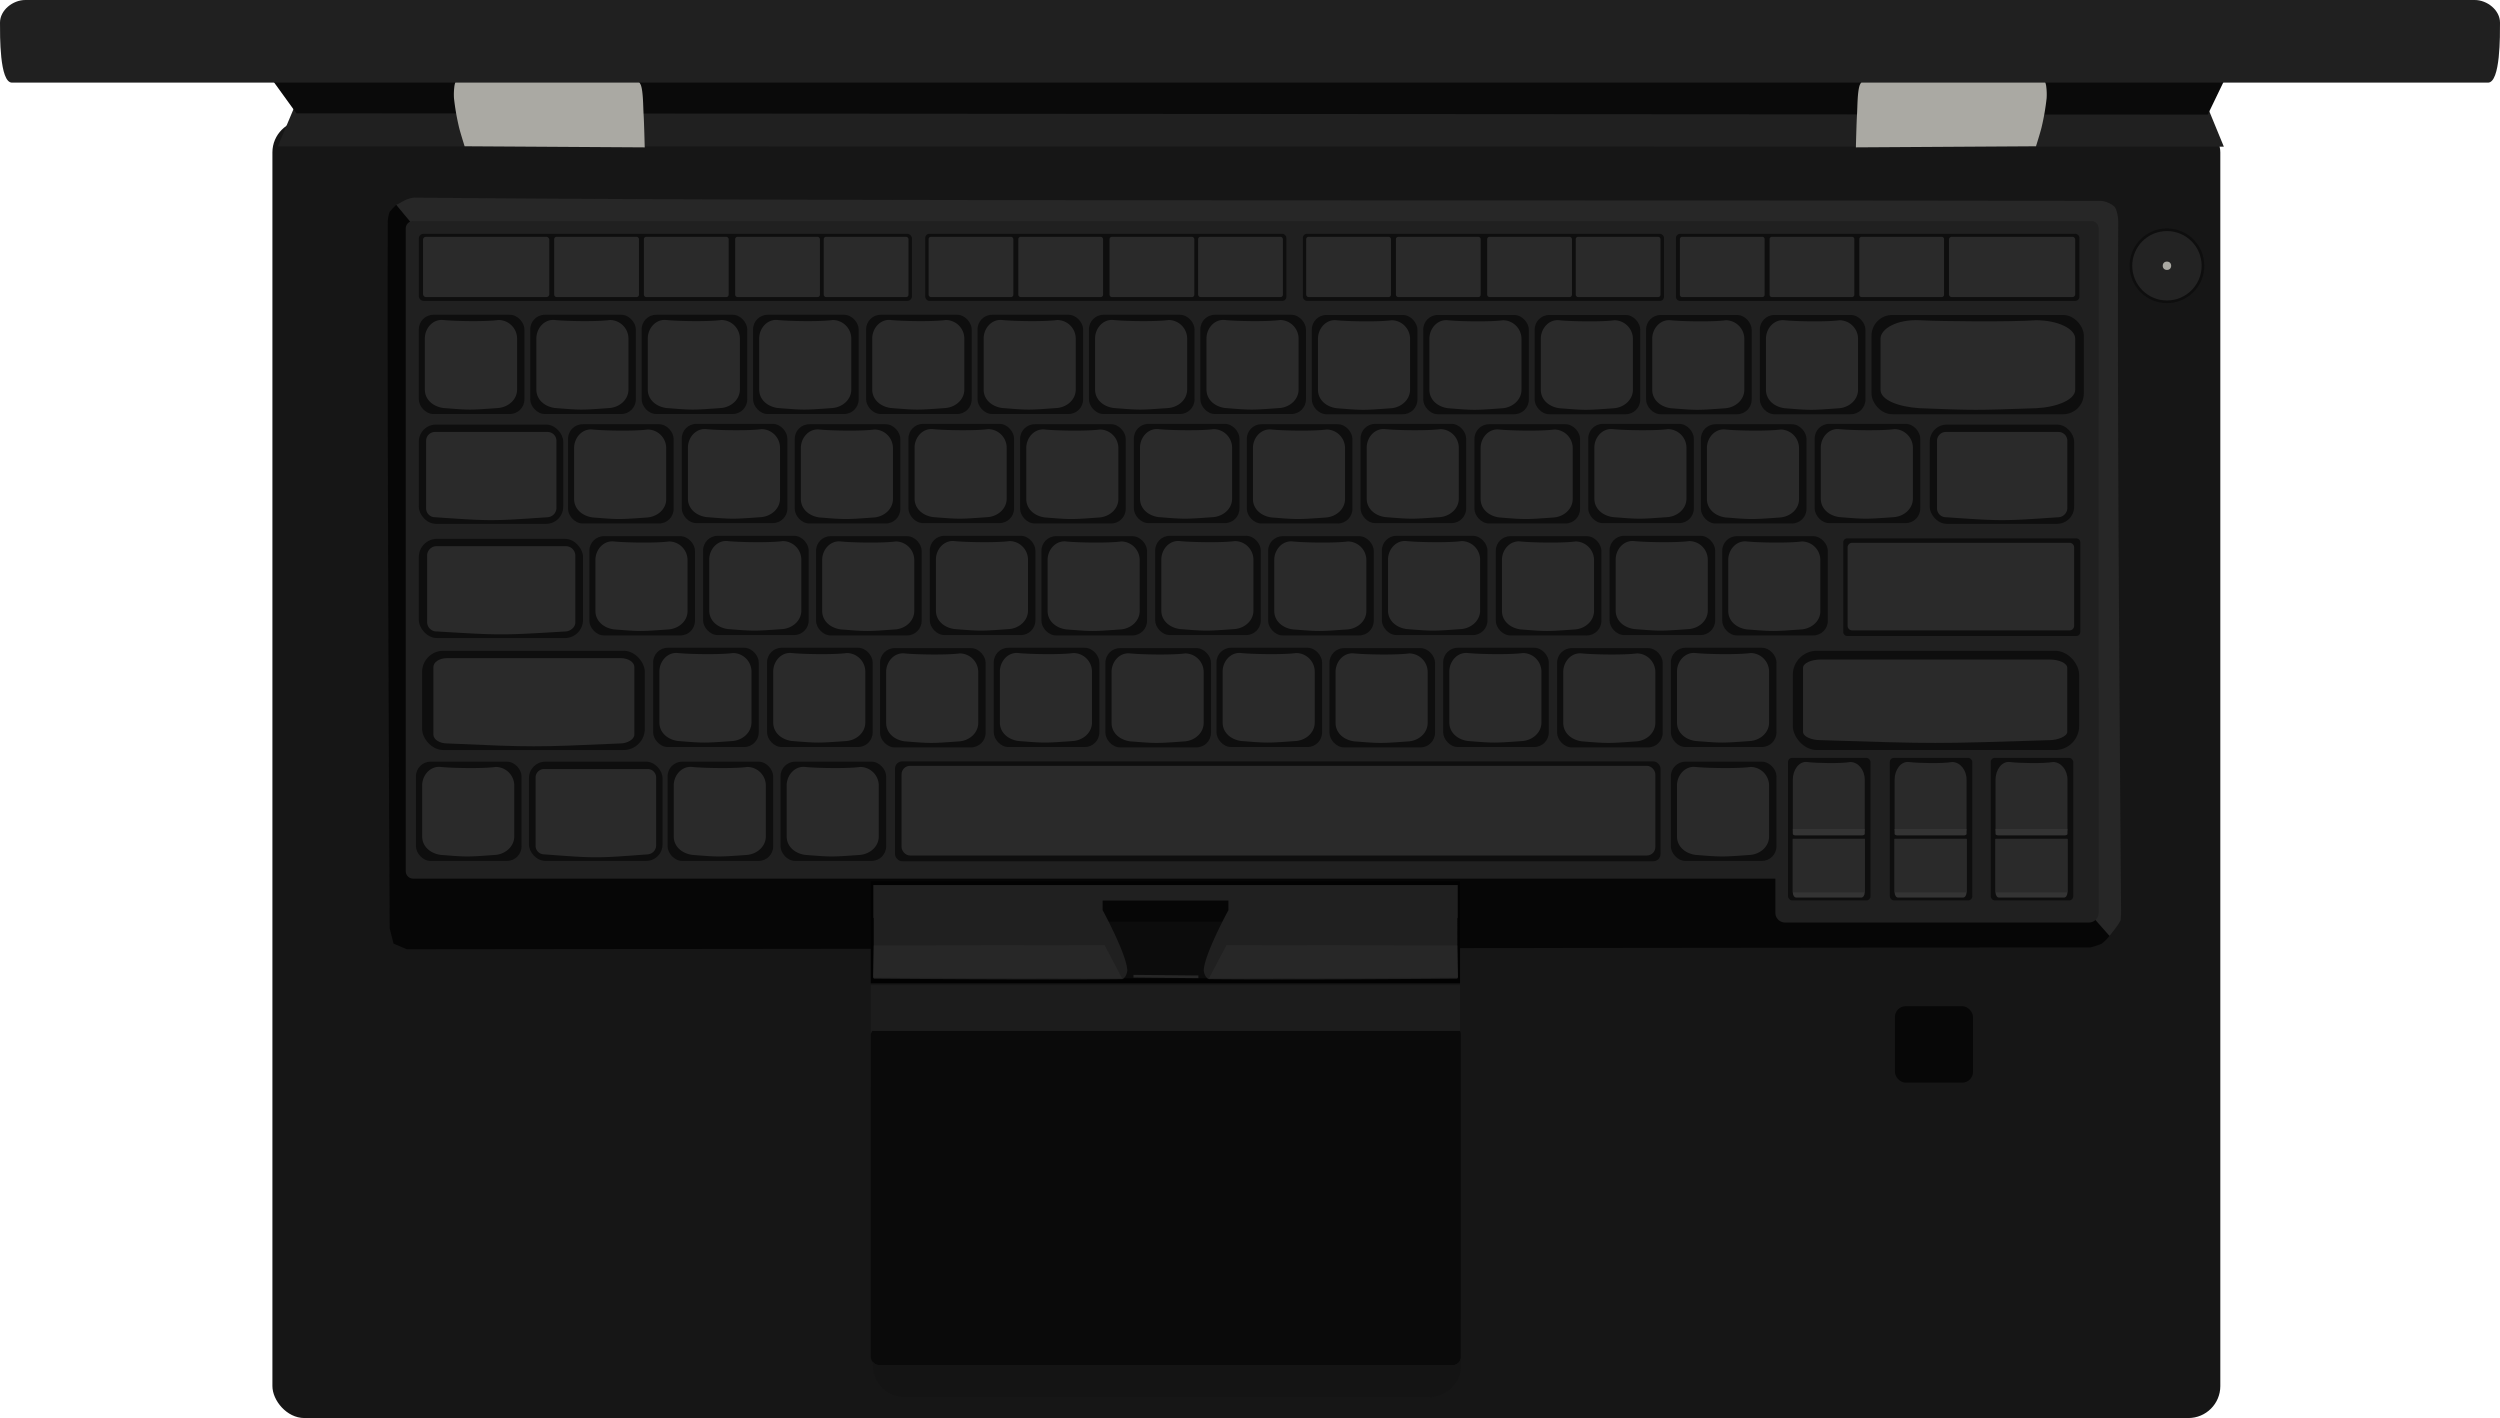 <svg xmlns="http://www.w3.org/2000/svg" xmlns:xlink="http://www.w3.org/1999/xlink" viewBox="0 0 937.93 532.01"><defs><style>.cls-1{fill:#161616;}.cls-2{fill:#070707;}.cls-3{fill:#232323;stroke:#0e0e0e;}.cls-11,.cls-3{stroke-miterlimit:10;}.cls-4{fill:#aaa9a3;}.cls-5{fill:#272727;}.cls-6{fill:#060606;}.cls-7{fill:#202020;}.cls-8{fill:#1c1c1c;}.cls-9{fill:#020202;}.cls-10{fill:#0c0c0c;}.cls-11{fill:none;stroke:#272727;}.cls-12{fill:#0a0a0a;}.cls-13{fill:#141414;}.cls-14{fill:#0e0e0e;}.cls-15{fill:#2a2a2a;}.cls-16{fill:#343434;}</style><symbol id="Thinkpad" data-name="Thinkpad" viewBox="0 0 937.93 532.01"><g id="Thinkpad_Body" data-name="Thinkpad Body"><rect class="cls-1" x="102.2" y="45.16" width="730.8" height="486.85" rx="12" ry="12"/><rect class="cls-2" x="710.92" y="377.5" width="29.3" height="28.67" rx="4.05" ry="4.05"/><circle class="cls-3" cx="812.98" cy="99.71" r="13.52"/><circle class="cls-4" cx="812.98" cy="99.71" r="1.58"/></g><g id="Keyboard_Frame" data-name="Keyboard Frame"><path class="cls-5" d="M773.6,339l17.82,12.12s4.12-5,4.2-6.1c.05-.7.16-2.1.15-2.8-.47-64.92-1.51-192.64-1.06-259,0-1.47-.47-4.58-1.43-5.7a8.87,8.87,0,0,0-5-2.14c-173.64-.43-482.59.24-632.9-1.24a10.94,10.94,0,0,0-4.28,1.43c-.86.53-2.46,1.3-2.46,1.3l7.52,17.62Z"/><path class="cls-6" d="M163.3,94.48,148.66,76.86a23.7,23.7,0,0,0-2.46,2.65,11,11,0,0,0-.71,4.28c-.31,66,.71,264.51.71,264.51l1.43,5.7,5,2.14,631.68-.71a25.35,25.35,0,0,0,4.28-1.43,22.67,22.67,0,0,0,2.85-2.85L780.73,339Z"/><path class="cls-7" d="M787.36,85.7a2.78,2.78,0,0,0-2.77-2.77H155a2.78,2.78,0,0,0-2.77,2.77V326.87a2.78,2.78,0,0,0,2.77,2.77H666.07v12.83a3.66,3.66,0,0,0,3.64,3.64h114a3.66,3.66,0,0,0,3.64-3.64v-14.9c0-.45,0-.45,0-.7Z"/></g><g id="Synaptic_Mouse" data-name="Synaptic Mouse"><rect class="cls-8" x="326.69" y="369.61" width="221.08" height="38.32"/><rect class="cls-9" x="326.69" y="330.61" width="221.08" height="38.32"/><rect class="cls-6" x="409.68" y="334.59" width="53.02" height="11.57"/><rect class="cls-10" x="400.67" y="345.79" width="71.33" height="21.21"/><path class="cls-7" d="M499,332.06H327.65v12.29h.14v22.81s62.72.53,93.21.18c.4,0,1-.71,1.23-1.05a5.23,5.23,0,0,0,.7-2.28c-.27-5.89-8.67-21.47-9.25-22.54v-3.62h47.19v3.62c-.58,1.07-9,16.65-9.25,22.54a5.23,5.23,0,0,0,.7,2.28c.22.34.82,1,1.23,1.05,30.49.35,93.21-.18,93.21-.18V344.35h.14V332.06Z"/><polygon class="cls-5" points="327.83 354.71 327.56 366.83 421 367.1 414.4 354.58 327.83 354.71"/><polygon class="cls-5" points="546.72 354.71 546.99 366.83 453.55 367.1 460.15 354.58 546.72 354.71"/><line class="cls-11" x1="425.25" y1="366.24" x2="449.59" y2="366.48"/><path class="cls-12" d="M327.29,386.77a3.37,3.37,0,0,0-.61,1.4V509.09a3.32,3.32,0,0,0,3.34,3.08H545a3.09,3.09,0,0,0,3.08-3.08V388.17a3,3,0,0,0-.35-1.4Z"/><path class="cls-13" d="M548.07,494.91v14.18a3.09,3.09,0,0,1-3.08,3.08H330a3.08,3.08,0,0,1-2.56-1.37v1.36a12,12,0,0,0,12,12h196.7a12,12,0,0,0,12-12V496.33A11.94,11.94,0,0,0,548.07,494.91Z"/></g><rect class="cls-14" x="157.13" y="87.72" width="185.02" height="25.17" rx="1.76" ry="1.76"/><rect class="cls-15" x="158.71" y="88.84" width="47.37" height="22.62" rx="1.07" ry="1.07"/><rect class="cls-14" x="335.78" y="285.66" width="287.2" height="37.45" rx="2.68" ry="2.68"/><rect class="cls-15" x="338.24" y="287.32" width="282.8" height="33.64" rx="3.18" ry="3.18"/><rect class="cls-15" x="207.92" y="88.84" width="31.8" height="22.62" rx="0.87" ry="0.87"/><rect class="cls-15" x="241.57" y="88.84" width="31.8" height="22.62" rx="0.87" ry="0.87"/><rect class="cls-15" x="275.81" y="88.84" width="31.8" height="22.62" rx="0.87" ry="0.87"/><rect class="cls-15" x="309.04" y="88.84" width="31.8" height="22.62" rx="0.87" ry="0.87"/><path class="cls-14" d="M630.35,112.9h148.2a1.6,1.6,0,0,0,1.59-1.59v-22a1.6,1.6,0,0,0-1.59-1.59H630.35a1.6,1.6,0,0,0-1.59,1.59v22A1.6,1.6,0,0,0,630.35,112.9Z"/><path class="cls-15" d="M732.26,111.46h45.23a1.07,1.07,0,0,0,1.07-1.07V89.91a1.07,1.07,0,0,0-1.07-1.07H732.26a1.07,1.07,0,0,0-1.07,1.07v20.48A1.07,1.07,0,0,0,732.26,111.46Z"/><path class="cls-14" d="M693,238.6h86a1.48,1.48,0,0,0,1.47-1.47V203.49A1.48,1.48,0,0,0,779,202H693a1.48,1.48,0,0,0-1.47,1.47v33.64A1.48,1.48,0,0,0,693,238.6Z"/><path class="cls-15" d="M694.89,236.51h81.55a1.73,1.73,0,0,0,1.72-1.72V205.36a1.73,1.73,0,0,0-1.72-1.72H694.89a1.73,1.73,0,0,0-1.72,1.72v29.43A1.73,1.73,0,0,0,694.89,236.51Z"/><path class="cls-15" d="M698.43,111.46h30.05a.88.88,0,0,0,.87-.87V89.71a.88.88,0,0,0-.87-.87H698.43a.88.88,0,0,0-.87.87v20.87A.88.88,0,0,0,698.43,111.46Z"/><path class="cls-15" d="M664.77,111.46h30.05a.88.88,0,0,0,.87-.87V89.71a.88.88,0,0,0-.87-.87H664.77a.88.88,0,0,0-.87.87v20.87A.88.88,0,0,0,664.77,111.46Z"/><path class="cls-15" d="M631.12,111.46h30.05a.88.88,0,0,0,.87-.87V89.71a.88.88,0,0,0-.87-.87H631.12a.88.88,0,0,0-.87.87v20.87A.88.88,0,0,0,631.12,111.46Z"/><rect class="cls-14" x="347.13" y="87.72" width="135.48" height="25.17" rx="1.51" ry="1.51"/><rect class="cls-15" x="348.38" y="88.84" width="31.8" height="22.62" rx="0.87" ry="0.87"/><rect class="cls-15" x="382.04" y="88.84" width="31.8" height="22.62" rx="0.87" ry="0.87"/><rect class="cls-15" x="416.27" y="88.84" width="31.8" height="22.62" rx="0.87" ry="0.87"/><rect class="cls-15" x="449.5" y="88.84" width="31.8" height="22.62" rx="0.87" ry="0.87"/><rect class="cls-14" x="488.8" y="87.72" width="135.48" height="25.17" rx="1.51" ry="1.51"/><rect class="cls-15" x="490.05" y="88.84" width="31.8" height="22.62" rx="0.87" ry="0.87"/><rect class="cls-15" x="523.71" y="88.84" width="31.8" height="22.62" rx="0.87" ry="0.87"/><rect class="cls-15" x="557.95" y="88.84" width="31.8" height="22.62" rx="0.87" ry="0.87"/><rect class="cls-15" x="591.17" y="88.84" width="31.8" height="22.62" rx="0.87" ry="0.87"/><rect class="cls-14" x="157.13" y="118.09" width="39.62" height="37.24" rx="5.48" ry="5.48"/><path class="cls-15" d="M187,153.07c-10.82.79-10.82.79-20.67,0-3.85-.53-6.94-3.12-6.94-6.94V127c0-3.82,3-7.36,6.94-6.94,4.2.45,16,.66,20.67,0A7,7,0,0,1,194,127v19.12C194,149.95,190.71,152.7,187,153.07Z"/><rect class="cls-14" x="198.93" y="118.09" width="39.62" height="37.24" rx="5.48" ry="5.48"/><path class="cls-15" d="M228.84,153.07c-10.82.79-10.82.79-20.67,0-3.85-.53-6.94-3.12-6.94-6.94V127c0-3.82,3-7.36,6.94-6.94,4.2.45,16,.66,20.67,0a7,7,0,0,1,6.94,6.94v19.12C235.78,149.95,232.51,152.7,228.84,153.07Z"/><rect class="cls-14" x="240.73" y="118.09" width="39.62" height="37.24" rx="5.48" ry="5.48"/><path class="cls-15" d="M270.64,153.07c-10.82.79-10.82.79-20.67,0-3.85-.53-6.94-3.12-6.94-6.94V127c0-3.82,3-7.36,6.94-6.94,4.2.45,16,.66,20.67,0a7,7,0,0,1,6.94,6.94v19.12C277.58,149.95,274.31,152.7,270.64,153.07Z"/><rect class="cls-14" x="282.53" y="118.09" width="39.62" height="37.24" rx="5.48" ry="5.48"/><path class="cls-15" d="M312.44,153.07c-10.82.79-10.82.79-20.67,0-3.85-.53-6.94-3.12-6.94-6.94V127c0-3.82,3-7.36,6.94-6.94,4.2.45,16,.66,20.67,0a7,7,0,0,1,6.94,6.94v19.12C319.38,149.95,316.11,152.7,312.44,153.07Z"/><rect class="cls-14" x="324.94" y="118.09" width="39.62" height="37.24" rx="5.48" ry="5.48"/><path class="cls-15" d="M354.85,153.07c-10.82.79-10.82.79-20.67,0-3.85-.53-6.94-3.12-6.94-6.94V127c0-3.82,3-7.36,6.94-6.94,4.2.45,16,.66,20.67,0a7,7,0,0,1,6.94,6.94v19.12C361.79,149.95,358.52,152.7,354.85,153.07Z"/><rect class="cls-14" x="366.74" y="118.09" width="39.62" height="37.24" rx="5.48" ry="5.48"/><path class="cls-15" d="M396.65,153.07c-10.82.79-10.82.79-20.67,0-3.85-.53-6.94-3.12-6.94-6.94V127c0-3.82,3-7.36,6.94-6.94,4.2.45,16,.66,20.67,0a7,7,0,0,1,6.94,6.94v19.12C403.59,149.95,400.32,152.7,396.65,153.07Z"/><rect class="cls-14" x="408.54" y="118.09" width="39.62" height="37.24" rx="5.48" ry="5.48"/><path class="cls-15" d="M438.45,153.07c-10.82.79-10.82.79-20.67,0-3.85-.53-6.94-3.12-6.94-6.94V127c0-3.82,3-7.36,6.94-6.94,4.2.45,16,.66,20.67,0a7,7,0,0,1,6.94,6.94v19.12C445.39,149.95,442.12,152.7,438.45,153.07Z"/><rect class="cls-14" x="450.34" y="118.09" width="39.62" height="37.24" rx="5.48" ry="5.48"/><path class="cls-15" d="M480.25,153.07c-10.82.79-10.82.79-20.67,0-3.85-.53-6.94-3.12-6.94-6.94V127c0-3.82,3-7.36,6.94-6.94,4.2.45,16,.66,20.67,0a7,7,0,0,1,6.94,6.94v19.12C487.19,149.95,483.92,152.7,480.25,153.07Z"/><rect class="cls-14" x="492.16" y="118.17" width="39.62" height="37.24" rx="5.48" ry="5.48"/><path class="cls-15" d="M522.08,153.15c-10.82.79-10.82.79-20.67,0-3.85-.53-6.94-3.12-6.94-6.94V127.09c0-3.82,3-7.36,6.94-6.94,4.2.45,16,.66,20.67,0a7,7,0,0,1,6.94,6.94v19.12C529,150,525.75,152.78,522.08,153.15Z"/><rect class="cls-14" x="533.96" y="118.17" width="39.62" height="37.24" rx="5.48" ry="5.48"/><path class="cls-15" d="M563.88,153.15c-10.82.79-10.82.79-20.67,0-3.85-.53-6.94-3.12-6.94-6.94V127.09c0-3.82,3-7.36,6.94-6.94,4.2.45,16,.66,20.67,0a7,7,0,0,1,6.94,6.94v19.12C570.82,150,567.55,152.78,563.88,153.15Z"/><rect class="cls-14" x="575.76" y="118.17" width="39.62" height="37.24" rx="5.48" ry="5.48"/><path class="cls-15" d="M605.68,153.15c-10.82.79-10.82.79-20.67,0-3.85-.53-6.94-3.12-6.94-6.94V127.09c0-3.82,3-7.36,6.94-6.94,4.2.45,16,.66,20.67,0a7,7,0,0,1,6.94,6.94v19.12C612.62,150,609.35,152.78,605.68,153.15Z"/><rect class="cls-14" x="617.56" y="118.17" width="39.62" height="37.24" rx="5.48" ry="5.48"/><path class="cls-15" d="M647.48,153.15c-10.82.79-10.82.79-20.67,0-3.85-.53-6.94-3.12-6.94-6.94V127.09c0-3.82,3-7.36,6.94-6.94,4.2.45,16,.66,20.67,0a7,7,0,0,1,6.94,6.94v19.12C654.42,150,651.15,152.78,647.48,153.15Z"/><rect class="cls-14" x="660.24" y="118.17" width="39.62" height="37.24" rx="5.48" ry="5.48"/><path class="cls-15" d="M690.15,153.15c-10.82.79-10.82.79-20.67,0-3.85-.53-6.94-3.12-6.94-6.94V127.09c0-3.82,3-7.36,6.94-6.94,4.2.45,16,.66,20.67,0a7,7,0,0,1,6.94,6.94v19.12C697.09,150,693.82,152.78,690.15,153.15Z"/><rect class="cls-14" x="680.81" y="159.02" width="39.62" height="37.24" rx="5.48" ry="5.48"/><path class="cls-15" d="M710.72,194c-10.82.79-10.82.79-20.67,0-3.85-.53-6.94-3.12-6.94-6.94V167.94c0-3.82,3-7.36,6.94-6.94,4.2.45,16,.66,20.67,0a7,7,0,0,1,6.94,6.94v19.12C717.66,190.87,714.39,193.63,710.72,194Z"/><rect class="cls-14" x="638.13" y="159.16" width="39.62" height="37.24" rx="5.48" ry="5.48"/><path class="cls-15" d="M668,194.13c-10.82.79-10.82.79-20.67,0-3.85-.53-6.94-3.12-6.94-6.94V168.08c0-3.82,3-7.36,6.94-6.94,4.2.45,16,.66,20.67,0a7,7,0,0,1,6.94,6.94v19.12C675,191,671.72,193.77,668,194.13Z"/><rect class="cls-14" x="595.86" y="159.02" width="39.62" height="37.24" rx="5.48" ry="5.48"/><path class="cls-15" d="M625.77,194c-10.82.79-10.82.79-20.67,0-3.85-.53-6.94-3.12-6.94-6.94V167.94c0-3.82,3-7.36,6.94-6.94,4.2.45,16,.66,20.67,0a7,7,0,0,1,6.94,6.94v19.12C632.71,190.87,629.44,193.63,625.77,194Z"/><rect class="cls-14" x="553.18" y="159.16" width="39.62" height="37.24" rx="5.48" ry="5.48"/><path class="cls-15" d="M583.1,194.13c-10.82.79-10.82.79-20.67,0-3.85-.53-6.94-3.12-6.94-6.94V168.08c0-3.82,3-7.36,6.94-6.94,4.2.45,16,.66,20.67,0a7,7,0,0,1,6.94,6.94v19.12C590,191,586.77,193.77,583.1,194.13Z"/><rect class="cls-14" x="510.44" y="159.02" width="39.62" height="37.24" rx="5.48" ry="5.48"/><path class="cls-15" d="M540.36,194c-10.82.79-10.82.79-20.67,0-3.85-.53-6.94-3.12-6.94-6.94V167.94c0-3.82,3-7.36,6.94-6.94,4.2.45,16,.66,20.67,0a7,7,0,0,1,6.94,6.94v19.12C547.3,190.87,544,193.63,540.36,194Z"/><rect class="cls-14" x="467.77" y="159.16" width="39.62" height="37.24" rx="5.48" ry="5.48"/><path class="cls-15" d="M497.68,194.13c-10.82.79-10.82.79-20.67,0-3.85-.53-6.94-3.12-6.94-6.94V168.08c0-3.82,3-7.36,6.94-6.94,4.2.45,16,.66,20.67,0a7,7,0,0,1,6.94,6.94v19.12C504.62,191,501.35,193.77,497.68,194.13Z"/><rect class="cls-14" x="425.39" y="159.02" width="39.62" height="37.24" rx="5.48" ry="5.48"/><path class="cls-15" d="M455.31,194c-10.82.79-10.82.79-20.67,0-3.85-.53-6.94-3.12-6.94-6.94V167.94c0-3.82,3-7.36,6.94-6.94,4.2.45,16,.66,20.67,0a7,7,0,0,1,6.94,6.94v19.12C462.25,190.87,459,193.63,455.31,194Z"/><rect class="cls-14" x="382.72" y="159.16" width="39.62" height="37.24" rx="5.48" ry="5.48"/><path class="cls-15" d="M412.64,194.13c-10.82.79-10.82.79-20.67,0-3.85-.53-6.94-3.12-6.94-6.94V168.08c0-3.82,3-7.36,6.94-6.94,4.2.45,16,.66,20.67,0a7,7,0,0,1,6.94,6.94v19.12C419.58,191,416.3,193.77,412.64,194.13Z"/><rect class="cls-14" x="340.83" y="159.02" width="39.62" height="37.24" rx="5.48" ry="5.48"/><path class="cls-15" d="M370.74,194c-10.82.79-10.82.79-20.67,0-3.85-.53-6.94-3.12-6.94-6.94V167.94c0-3.82,3-7.36,6.94-6.94,4.2.45,16,.66,20.67,0a7,7,0,0,1,6.94,6.94v19.12C377.68,190.87,374.41,193.63,370.74,194Z"/><rect class="cls-14" x="298.16" y="159.16" width="39.62" height="37.24" rx="5.48" ry="5.48"/><path class="cls-15" d="M328.07,194.13c-10.82.79-10.82.79-20.67,0-3.85-.53-6.94-3.12-6.94-6.94V168.08c0-3.82,3-7.36,6.94-6.94,4.2.45,16,.66,20.67,0a7,7,0,0,1,6.94,6.94v19.12C335,191,331.74,193.77,328.07,194.13Z"/><rect class="cls-14" x="255.78" y="159.02" width="39.62" height="37.24" rx="5.48" ry="5.48"/><path class="cls-15" d="M285.7,194c-10.82.79-10.82.79-20.67,0-3.85-.53-6.94-3.12-6.94-6.94V167.94c0-3.82,3-7.36,6.94-6.94,4.2.45,16,.66,20.67,0a7,7,0,0,1,6.94,6.94v19.12C292.63,190.87,289.36,193.63,285.7,194Z"/><rect class="cls-14" x="213.11" y="159.16" width="39.62" height="37.24" rx="5.48" ry="5.48"/><path class="cls-15" d="M243,194.13c-10.82.79-10.82.79-20.67,0-3.85-.53-6.94-3.12-6.94-6.94V168.08c0-3.82,3-7.36,6.94-6.94,4.2.45,16,.66,20.67,0a7,7,0,0,1,6.94,6.94v19.12C250,191,246.69,193.77,243,194.13Z"/><rect class="cls-14" x="646.13" y="201.16" width="39.62" height="37.24" rx="5.48" ry="5.48"/><path class="cls-15" d="M676,236.13c-10.82.79-10.82.79-20.67,0-3.85-.53-6.94-3.12-6.94-6.94V210.08c0-3.82,3-7.36,6.94-6.94,4.2.45,16,.66,20.67,0a7,7,0,0,1,6.94,6.94v19.12C683,233,679.72,235.77,676,236.13Z"/><rect class="cls-14" x="603.86" y="201.02" width="39.62" height="37.24" rx="5.48" ry="5.48"/><path class="cls-15" d="M633.77,236c-10.82.79-10.82.79-20.67,0-3.85-.53-6.94-3.12-6.94-6.94V209.94c0-3.82,3-7.36,6.94-6.94,4.2.45,16,.66,20.67,0a7,7,0,0,1,6.94,6.94v19.12C640.71,232.87,637.44,235.63,633.77,236Z"/><rect class="cls-14" x="561.18" y="201.16" width="39.62" height="37.24" rx="5.48" ry="5.48"/><path class="cls-15" d="M591.1,236.13c-10.82.79-10.82.79-20.67,0-3.85-.53-6.94-3.12-6.94-6.94V210.08c0-3.82,3-7.36,6.94-6.94,4.2.45,16,.66,20.67,0a7,7,0,0,1,6.94,6.94v19.12C598,233,594.77,235.77,591.1,236.13Z"/><rect class="cls-14" x="518.44" y="201.02" width="39.62" height="37.24" rx="5.48" ry="5.48"/><path class="cls-15" d="M548.36,236c-10.82.79-10.82.79-20.67,0-3.85-.53-6.94-3.12-6.94-6.94V209.94c0-3.82,3-7.36,6.94-6.94,4.2.45,16,.66,20.67,0a7,7,0,0,1,6.94,6.94v19.12C555.3,232.87,552,235.63,548.36,236Z"/><rect class="cls-14" x="475.77" y="201.16" width="39.62" height="37.24" rx="5.48" ry="5.48"/><path class="cls-15" d="M505.68,236.13c-10.82.79-10.82.79-20.67,0-3.85-.53-6.94-3.12-6.94-6.94V210.08c0-3.82,3-7.36,6.94-6.94,4.2.45,16,.66,20.67,0a7,7,0,0,1,6.94,6.94v19.12C512.62,233,509.35,235.77,505.68,236.13Z"/><rect class="cls-14" x="433.39" y="201.02" width="39.62" height="37.24" rx="5.48" ry="5.48"/><path class="cls-15" d="M463.31,236c-10.82.79-10.82.79-20.67,0-3.85-.53-6.94-3.12-6.94-6.94V209.94c0-3.82,3-7.36,6.94-6.94,4.2.45,16,.66,20.67,0a7,7,0,0,1,6.94,6.94v19.12C470.25,232.87,467,235.63,463.31,236Z"/><rect class="cls-14" x="390.72" y="201.16" width="39.62" height="37.24" rx="5.48" ry="5.48"/><path class="cls-15" d="M420.64,236.13c-10.82.79-10.82.79-20.67,0-3.85-.53-6.94-3.12-6.94-6.94V210.08c0-3.82,3-7.36,6.94-6.94,4.2.45,16,.66,20.67,0a7,7,0,0,1,6.94,6.94v19.12C427.58,233,424.3,235.77,420.64,236.13Z"/><rect class="cls-14" x="348.83" y="201.02" width="39.62" height="37.24" rx="5.48" ry="5.48"/><path class="cls-15" d="M378.74,236c-10.82.79-10.82.79-20.67,0-3.85-.53-6.94-3.12-6.94-6.94V209.94c0-3.82,3-7.36,6.94-6.94,4.2.45,16,.66,20.67,0a7,7,0,0,1,6.94,6.94v19.12C385.68,232.87,382.41,235.63,378.74,236Z"/><rect class="cls-14" x="306.16" y="201.16" width="39.62" height="37.24" rx="5.48" ry="5.48"/><path class="cls-15" d="M336.07,236.13c-10.82.79-10.82.79-20.67,0-3.85-.53-6.94-3.12-6.94-6.94V210.08c0-3.82,3-7.36,6.94-6.94,4.2.45,16,.66,20.67,0a7,7,0,0,1,6.94,6.94v19.12C343,233,339.74,235.77,336.07,236.13Z"/><rect class="cls-14" x="263.78" y="201.02" width="39.62" height="37.24" rx="5.48" ry="5.48"/><path class="cls-15" d="M293.7,236c-10.82.79-10.82.79-20.67,0-3.85-.53-6.94-3.12-6.94-6.94V209.94c0-3.82,3-7.36,6.94-6.94,4.2.45,16,.66,20.67,0a7,7,0,0,1,6.94,6.94v19.12C300.63,232.87,297.36,235.63,293.7,236Z"/><rect class="cls-14" x="221.11" y="201.16" width="39.62" height="37.24" rx="5.48" ry="5.48"/><path class="cls-15" d="M251,236.13c-10.82.79-10.82.79-20.67,0-3.85-.53-6.94-3.12-6.94-6.94V210.08c0-3.82,3-7.36,6.94-6.94,4.2.45,16,.66,20.67,0a7,7,0,0,1,6.94,6.94v19.12C258,233,254.69,235.77,251,236.13Z"/><rect class="cls-14" x="626.86" y="243.02" width="39.62" height="37.24" rx="5.48" ry="5.48"/><path class="cls-15" d="M656.77,278c-10.82.79-10.82.79-20.67,0-3.85-.53-6.94-3.12-6.94-6.94V251.94c0-3.82,3-7.36,6.94-6.94,4.2.45,16,.66,20.67,0a7,7,0,0,1,6.94,6.94v19.12C663.71,274.87,660.44,277.63,656.77,278Z"/><rect class="cls-14" x="584.18" y="243.16" width="39.62" height="37.24" rx="5.48" ry="5.48"/><path class="cls-15" d="M614.1,278.13c-10.82.79-10.82.79-20.67,0-3.85-.53-6.94-3.12-6.94-6.94V252.08c0-3.82,3-7.36,6.94-6.94,4.2.45,16,.66,20.67,0a7,7,0,0,1,6.94,6.94v19.12C621,275,617.77,277.77,614.1,278.13Z"/><rect class="cls-14" x="541.44" y="243.02" width="39.62" height="37.24" rx="5.48" ry="5.48"/><path class="cls-15" d="M571.36,278c-10.82.79-10.82.79-20.67,0-3.85-.53-6.94-3.12-6.94-6.94V251.94c0-3.82,3-7.36,6.94-6.94,4.2.45,16,.66,20.67,0a7,7,0,0,1,6.94,6.94v19.12C578.3,274.87,575,277.63,571.36,278Z"/><rect class="cls-14" x="498.77" y="243.16" width="39.62" height="37.24" rx="5.48" ry="5.48"/><path class="cls-15" d="M528.68,278.13c-10.82.79-10.82.79-20.67,0-3.85-.53-6.94-3.12-6.94-6.94V252.08c0-3.82,3-7.36,6.94-6.94,4.2.45,16,.66,20.67,0a7,7,0,0,1,6.94,6.94v19.12C535.62,275,532.35,277.77,528.68,278.13Z"/><rect class="cls-14" x="456.39" y="243.02" width="39.62" height="37.24" rx="5.48" ry="5.48"/><path class="cls-15" d="M486.31,278c-10.82.79-10.82.79-20.67,0-3.85-.53-6.94-3.12-6.94-6.94V251.94c0-3.82,3-7.36,6.94-6.94,4.2.45,16,.66,20.67,0a7,7,0,0,1,6.94,6.94v19.12C493.25,274.87,490,277.63,486.31,278Z"/><rect class="cls-14" x="414.72" y="243.16" width="39.62" height="37.24" rx="5.48" ry="5.48"/><path class="cls-15" d="M444.64,278.13c-10.82.79-10.82.79-20.67,0-3.85-.53-6.94-3.12-6.94-6.94V252.08c0-3.82,3-7.36,6.94-6.94,4.2.45,16,.66,20.67,0a7,7,0,0,1,6.94,6.94v19.12C451.58,275,448.3,277.77,444.64,278.13Z"/><rect class="cls-14" x="372.83" y="243.02" width="39.62" height="37.24" rx="5.48" ry="5.48"/><path class="cls-15" d="M402.74,278c-10.82.79-10.82.79-20.67,0-3.85-.53-6.94-3.12-6.94-6.94V251.94c0-3.82,3-7.36,6.94-6.94,4.2.45,16,.66,20.67,0a7,7,0,0,1,6.94,6.94v19.12C409.68,274.87,406.41,277.63,402.74,278Z"/><rect class="cls-14" x="330.16" y="243.16" width="39.62" height="37.24" rx="5.48" ry="5.48"/><path class="cls-15" d="M360.07,278.13c-10.82.79-10.82.79-20.67,0-3.85-.53-6.94-3.12-6.94-6.94V252.08c0-3.82,3-7.36,6.94-6.94,4.2.45,16,.66,20.67,0a7,7,0,0,1,6.94,6.94v19.12C367,275,363.74,277.77,360.07,278.13Z"/><rect class="cls-14" x="287.78" y="243.02" width="39.62" height="37.24" rx="5.48" ry="5.48"/><path class="cls-15" d="M317.7,278c-10.82.79-10.82.79-20.67,0-3.85-.53-6.94-3.12-6.94-6.94V251.94c0-3.82,3-7.36,6.94-6.94,4.2.45,16,.66,20.67,0a7,7,0,0,1,6.94,6.94v19.12C324.63,274.87,321.36,277.63,317.7,278Z"/><rect class="cls-14" x="245.04" y="243.02" width="39.62" height="37.24" rx="5.48" ry="5.48"/><path class="cls-15" d="M275,278c-10.82.79-10.82.79-20.67,0-3.85-.53-6.94-3.12-6.94-6.94V251.94c0-3.82,3-7.36,6.94-6.94,4.2.45,16,.66,20.67,0a7,7,0,0,1,6.94,6.94v19.12C281.89,274.87,278.62,277.63,275,278Z"/><rect class="cls-14" x="156.05" y="285.76" width="39.62" height="37.24" rx="5.48" ry="5.48"/><path class="cls-15" d="M186,320.73c-10.82.79-10.82.79-20.67,0-3.85-.53-6.94-3.12-6.94-6.94V294.68c0-3.82,3-7.36,6.94-6.94,4.2.45,16,.66,20.67,0a7,7,0,0,1,6.94,6.94V313.8C192.91,317.61,189.63,320.37,186,320.73Z"/><rect class="cls-14" x="250.46" y="285.76" width="39.62" height="37.24" rx="5.48" ry="5.48"/><path class="cls-15" d="M280.38,320.73c-10.82.79-10.82.79-20.67,0-3.85-.53-6.94-3.12-6.94-6.94V294.68c0-3.82,3-7.36,6.94-6.94,4.2.45,16,.66,20.67,0a7,7,0,0,1,6.94,6.94V313.8C287.32,317.61,284,320.37,280.38,320.73Z"/><rect class="cls-14" x="292.84" y="285.76" width="39.62" height="37.24" rx="5.48" ry="5.48"/><path class="cls-15" d="M322.75,320.73c-10.82.79-10.82.79-20.67,0-3.85-.53-6.94-3.12-6.94-6.94V294.68c0-3.82,3-7.36,6.94-6.94,4.2.45,16,.66,20.67,0a7,7,0,0,1,6.94,6.94V313.8C329.69,317.61,326.42,320.37,322.75,320.73Z"/><rect class="cls-14" x="626.86" y="285.76" width="39.62" height="37.24" rx="5.48" ry="5.48"/><path class="cls-15" d="M656.77,320.73c-10.82.79-10.82.79-20.67,0-3.85-.53-6.94-3.12-6.94-6.94V294.68c0-3.82,3-7.36,6.94-6.94,4.2.45,16,.66,20.67,0a7,7,0,0,1,6.94,6.94V313.8C663.71,317.61,660.44,320.37,656.77,320.73Z"/><rect class="cls-14" x="157.13" y="159.29" width="54.18" height="37.24" rx="6.41" ry="6.41"/><path class="cls-15" d="M205.45,194.05c-21.14,1.45-21.14,1.45-42.27,0a3.32,3.32,0,0,1-3.31-3.31V165.37a3.32,3.32,0,0,1,3.31-3.31h42.27a3.32,3.32,0,0,1,3.31,3.31v25.38A3.54,3.54,0,0,1,205.45,194.05Z"/><rect class="cls-14" x="198.44" y="285.76" width="50.12" height="37.24" rx="6.16" ry="6.16"/><path class="cls-15" d="M243.15,320.52C223.6,322,223.6,322,204,320.52a3.2,3.2,0,0,1-3.06-3.31V291.83a3.2,3.2,0,0,1,3.06-3.31h39.11a3.2,3.2,0,0,1,3.06,3.31v25.38A3.41,3.41,0,0,1,243.15,320.52Z"/><rect class="cls-14" x="157.13" y="202.15" width="61.61" height="37.24" rx="6.83" ry="6.83"/><path class="cls-15" d="M212.08,236.91c-24,1.45-24,1.45-48.07,0a3.56,3.56,0,0,1-3.76-3.31V208.23a3.56,3.56,0,0,1,3.76-3.31h48.07a3.56,3.56,0,0,1,3.76,3.31v25.38C215.84,235.42,213.79,236.91,212.08,236.91Z"/><rect class="cls-14" x="158.36" y="244.15" width="83.56" height="37.24" rx="7.96" ry="7.96"/><path class="cls-15" d="M232.89,278.91c-32.6,1.45-32.6,1.45-65.19,0-2.8,0-5.1-1.49-5.1-3.31V250.23c0-1.82,2.29-3.31,5.1-3.31h65.19c2.8,0,5.1,1.49,5.1,3.31v25.38C238,277.42,235.21,278.91,232.89,278.91Z"/><rect class="cls-14" x="672.61" y="244.15" width="107.43" height="37.24" rx="9.02" ry="9.02"/><path class="cls-15" d="M768.88,277.69c-42.87,1.37-42.87,1.37-85.73,0-3.69,0-6.7-1.41-6.7-3.13v-24c0-1.72,3-3.13,6.7-3.13h85.73c3.69,0,6.7,1.41,6.7,3.13v24C775.59,276.28,771.94,277.69,768.88,277.69Z"/><rect class="cls-14" x="723.98" y="159.29" width="54.18" height="37.24" rx="6.41" ry="6.41"/><path class="cls-15" d="M772.3,194.05c-21.14,1.45-21.14,1.45-42.27,0a3.32,3.32,0,0,1-3.31-3.31V165.37a3.32,3.32,0,0,1,3.31-3.31H772.3a3.32,3.32,0,0,1,3.31,3.31v25.38A3.54,3.54,0,0,1,772.3,194.05Z"/><rect class="cls-14" x="702.14" y="118.17" width="79.65" height="37.24" rx="7.77" ry="7.77"/><path class="cls-15" d="M763.89,153.15c-22.88.79-22.88.79-43.7,0-8.14-.53-14.67-3.12-14.67-6.94V127.09c0-3.82,6.31-7.36,14.67-6.94,8.88.45,33.87.66,43.7,0,8.07,0,14.67,3.12,14.67,6.94v19.12C778.56,150,771.64,152.78,763.89,153.15Z"/><rect class="cls-14" x="670.81" y="284.34" width="30.95" height="53.47" rx="1.53" ry="1.53"/><path class="cls-15" d="M693.06,312c-8.46.75-7.53.24-15.23-.5-3-.51-5.22,2.82-5.22-.81V292.49c0-3.63,2.33-7,5.42-6.6,3.28.43,12.52.63,16.15,0,3,0,5.42,3,5.42,6.6v18.19C699.61,314.32,695.92,311.65,693.06,312Z"/><path class="cls-16" d="M672.61,312.89c0,.3.52.54,1.16.54h24.67c.64,0,1.16-.24,1.16-.54V311h-27Z"/><path class="cls-16" d="M672.61,314.73v20.08c0,1.06.58,1.93,1.28,1.93h24.42c.71,0,1.28-.87,1.28-1.93V314.73Z"/><rect class="cls-15" x="672.61" y="314.73" width="26.99" height="20.08"/><rect class="cls-14" x="709.01" y="284.34" width="30.95" height="53.47" rx="1.53" ry="1.53"/><path class="cls-15" d="M731.26,312c-8.46.75-7.53.24-15.23-.5-3-.51-5.22,2.82-5.22-.81V292.49c0-3.63,2.33-7,5.42-6.6,3.28.43,12.52.63,16.15,0,3,0,5.42,3,5.42,6.6v18.19C737.8,314.32,734.12,311.65,731.26,312Z"/><path class="cls-16" d="M710.81,312.89c0,.3.52.54,1.16.54h24.67c.64,0,1.16-.24,1.16-.54V311h-27Z"/><path class="cls-16" d="M710.81,314.73v20.08c0,1.06.58,1.93,1.28,1.93h24.42c.71,0,1.28-.87,1.28-1.93V314.73Z"/><rect class="cls-15" x="710.81" y="314.73" width="26.99" height="20.08"/><rect class="cls-14" x="746.87" y="284.34" width="30.95" height="53.47" rx="1.53" ry="1.53"/><path class="cls-15" d="M769.12,312c-8.46.75-7.53.24-15.23-.5-3-.51-5.22,2.82-5.22-.81V292.49c0-3.63,2.33-7,5.42-6.6,3.28.43,12.52.63,16.15,0,3,0,5.42,3,5.42,6.6v18.19C775.66,314.32,772,311.65,769.12,312Z"/><path class="cls-16" d="M748.67,312.89c0,.3.52.54,1.16.54H774.5c.64,0,1.16-.24,1.16-.54V311h-27Z"/><path class="cls-16" d="M748.67,314.73v20.08c0,1.06.58,1.93,1.28,1.93h24.42c.71,0,1.28-.87,1.28-1.93V314.73Z"/><rect class="cls-15" x="748.67" y="314.73" width="26.99" height="20.08"/><g id="Laptop_Lid" data-name="Laptop Lid"><polygon class="cls-7" points="111.43 37.8 104.24 54.91 834.32 55.02 827.54 38.53 111.43 37.8"/><polygon class="cls-12" points="111.2 42.51 101.36 28.89 835.1 28.89 828.29 43 111.2 42.51"/><path class="cls-4" d="M173.48,27.5a11.06,11.06,0,0,0-1.69,1.31A10.4,10.4,0,0,0,170.53,32a23.49,23.49,0,0,0-.21,4.83,89.83,89.83,0,0,0,1.89,10.91c.42,1.81,2.1,7.13,2.1,7.13l67.57.42s-.22-9.29-.42-12.38c-.18-2.73-.12-8.33-1-10.91-.48-1.31-3.15-4.46-3.15-4.46S173.27,27.71,173.48,27.5Z"/><path class="cls-4" d="M764.67,27.5a11.06,11.06,0,0,1,1.69,1.31A10.4,10.4,0,0,1,767.63,32a23.49,23.49,0,0,1,.21,4.83,89.83,89.83,0,0,1-1.89,10.91c-.42,1.81-2.1,7.13-2.1,7.13l-67.57.42s.22-9.29.42-12.38c.18-2.73.12-8.33,1-10.91.48-1.31,3.15-4.46,3.15-4.46S764.88,27.71,764.67,27.5Z"/><path class="cls-7" d="M928.43,0H9.5C4.81,0,0,3.81,0,8.5S-.19,31,4.5,31H933.43c4.69,0,4.5-17.81,4.5-22.5S933.13,0,928.43,0Z"/></g></symbol></defs><title>Asset 1</title><g id="Layer_2" data-name="Layer 2"><g id="Layer_1-2" data-name="Layer 1"><use width="937.93" height="532.01" xlink:href="#Thinkpad"/></g></g></svg>